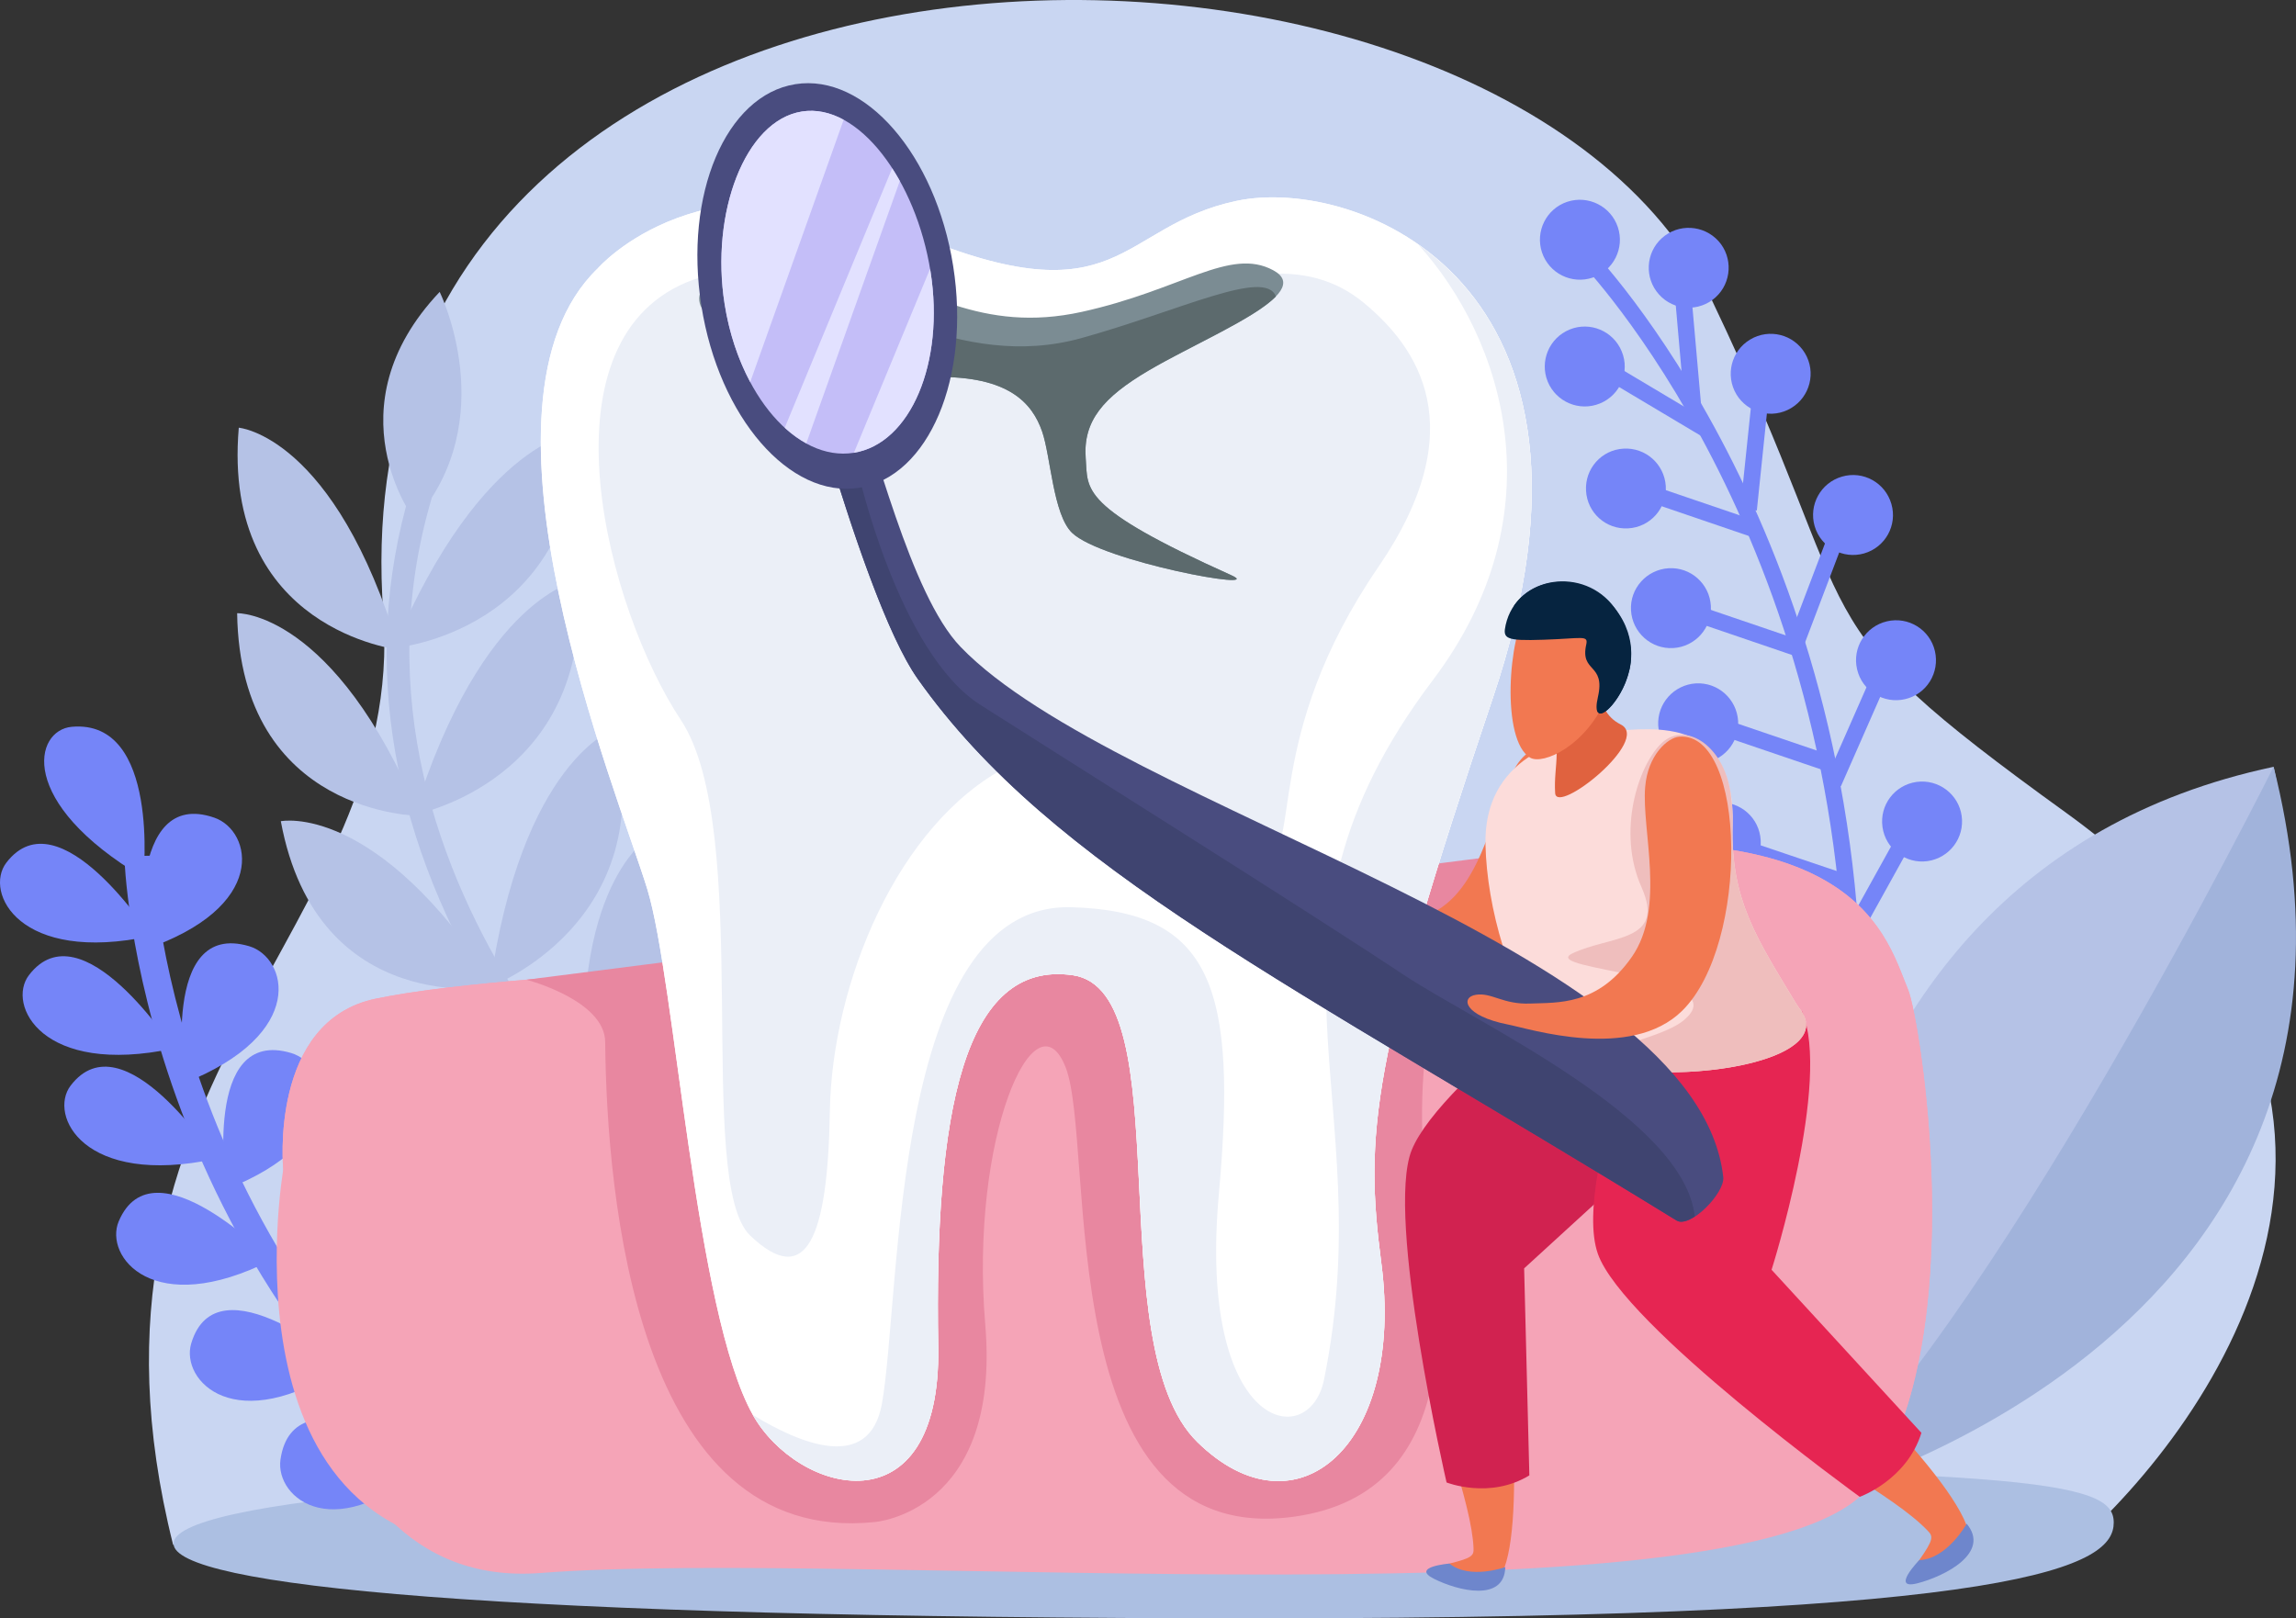 <?xml version="1.0" encoding="UTF-8" standalone="no"?>
<!-- Generator: Adobe Illustrator 27.5.0, SVG Export Plug-In . SVG Version: 6.00 Build 0)  -->

<svg
   version="1.1"
   id="Layer_1"
   x="0px"
   y="0px"
   viewBox="0 0 106.608 75.153"
   xml:space="preserve"
   sodipodi:docname="26764315_2002.i402.001.P.m004.c25.Dental health flat icons.svg"
   width="106.608"
   height="75.153"
   xmlns:inkscape="http://www.inkscape.org/namespaces/inkscape"
   xmlns:sodipodi="http://sodipodi.sourceforge.net/DTD/sodipodi-0.dtd"
   xmlns="http://www.w3.org/2000/svg"
   xmlns:svg="http://www.w3.org/2000/svg"><rect x="0" y="0" width="106.608" height="75.153" fill="#333333" stroke="none"/><defs
   id="defs1251" /><sodipodi:namedview
   id="namedview1251"
   pagecolor="#505050"
   bordercolor="#ffffff"
   borderopacity="1"
   inkscape:showpageshadow="0"
   inkscape:pageopacity="0"
   inkscape:pagecheckerboard="1"
   inkscape:deskcolor="#505050" />
<g
   id="g88"
   inkscape:export-filename="g88.svg"
   inkscape:export-xdpi="450.24857"
   inkscape:export-ydpi="450.24857"
   transform="translate(-23.979,-27.675)">
			<path
   style="fill:#c9d6f2"
   d="M 85.176,99.114 32.017,99.412 C 26.558,77.641 42.845,70.883 41.776,56.15 39.229,21.082 93.665,21.082 103.474,41.633 c 7.485,15.684 3.525,14.464 16.45,23.795 17.85,12.89 6.897,28.326 0.295,34.102 z"
   id="path1" />
			<path
   style="fill:#acbfe2"
   d="m 122.124,98.381 c 0,1.944 -3.694,4.447 -39.554,4.447 -35.86,0 -50.533,-1.525 -50.533,-3.47 0,-1.946 14.674,-3.572 50.533,-3.572 35.859,0 39.554,0.648 39.554,2.595 z"
   id="path2" />
			<g
   id="g17">
				<g
   id="g3">
					<path
   style="fill:#7585f8"
   d="M 47.483,99.277 48.26,98.229 C 31.602,85.895 31.062,67.598 31.057,67.411 l -1.306,0.026 c 0.008,0.187 0.541,19.111 17.732,31.84 z"
   id="path3" />
				</g>
				<g
   id="g4">
					<path
   style="fill:#7585f8"
   d="m 30.634,68.424 c 0,0 0.783,-7.363 -3.321,-6.998 -1.748,0.155 -2.568,3.499 3.321,6.998 z"
   id="path4" />
				</g>
				<g
   id="g5">
					<path
   style="fill:#7585f8"
   d="m 30.979,71.144 c 0,0 -4.257,-6.616 -6.708,-3.404 -1.042,1.371 0.592,4.712 6.708,3.404 z"
   id="path5" />
				</g>
				<g
   id="g6">
					<path
   style="fill:#7585f8"
   d="m 30.63,71.789 c 0,0 -0.8,-7.562 3.3,-6.143 1.746,0.602 2.577,4.166 -3.3,6.143 z"
   id="path6" />
				</g>
				<g
   id="g7">
					<path
   style="fill:#7585f8"
   d="m 32.554,77.961 c 0,0 -1.152,-7.566 2.991,-6.347 1.761,0.519 2.75,4.055 -2.991,6.347 z"
   id="path7" />
				</g>
				<g
   id="g8">
					<path
   style="fill:#7585f8"
   d="m 34.483,82.905 c 0,0 -1.123,-7.561 3.014,-6.33 1.766,0.521 2.743,4.061 -3.014,6.33 z"
   id="path8" />
				</g>
				<g
   id="g9">
					<path
   style="fill:#7585f8"
   d="m 37.841,88.522 c 0,0 -2.382,-7.396 1.808,-6.932 1.786,0.196 3.332,3.569 -1.808,6.932 z"
   id="path9" />
				</g>
				<g
   id="g10">
					<path
   style="fill:#7585f8"
   d="m 41.117,92.675 c 0,0 -2.184,-7.442 2.013,-6.85 1.779,0.25 3.239,3.657 -2.013,6.85 z"
   id="path10" />
				</g>
				<g
   id="g11">
					<path
   style="fill:#7585f8"
   d="m 46.109,97.369 c 0,0 -4,-6.774 0.037,-7.41 1.721,-0.269 3.982,2.697 -0.037,7.41 z"
   id="path11" />
				</g>
				<g
   id="g12">
					<path
   style="fill:#7585f8"
   d="m 32.034,76.365 c 0,0 -4.264,-6.62 -6.714,-3.402 -1.039,1.369 0.593,4.703 6.714,3.402 z"
   id="path12" />
				</g>
				<g
   id="g13">
					<path
   style="fill:#7585f8"
   d="m 33.973,81.493 c 0,0 -4.269,-6.617 -6.716,-3.402 -1.041,1.369 0.596,4.707 6.716,3.402 z"
   id="path13" />
				</g>
				<g
   id="g14">
					<path
   style="fill:#7585f8"
   d="m 36.578,86.193 c 0,0 -5.478,-5.609 -7.087,-1.8 -0.687,1.622 1.593,4.578 7.087,1.8 z"
   id="path14" />
				</g>
				<g
   id="g15">
					<path
   style="fill:#7585f8"
   d="m 39.994,91.097 c 0,0 -5.944,-5.049 -7.138,-1.03 -0.503,1.71 2.026,4.435 7.138,1.03 z"
   id="path15" />
				</g>
				<g
   id="g16">
					<path
   style="fill:#7585f8"
   d="m 44.076,95.405 c 0,0 -6.47,-4.181 -7.075,0.054 -0.251,1.803 2.586,4.16 7.075,-0.054 z"
   id="path16" />
				</g>
			</g>
			<g
   id="g29">
				<g
   id="g28">
					<g
   id="g18">
						<path
   style="fill:#b5c2e6"
   d="m 56.36,83.611 -0.673,0.876 C 55.5,84.337 51.053,80.757 47.228,74.781 42.138,66.824 40.677,58.442 43.015,50.533 l 1.01,0.269 c -5.426,18.37 12.159,32.666 12.335,32.809 z"
   id="path17" />
					</g>
					<g
   id="g19">
						<path
   style="fill:#b5c2e6"
   d="m 43.239,51.834 c 0,0 -3.966,-5.194 1.155,-10.604 0.001,0 2.915,5.922 -1.155,10.604 z"
   id="path18" />
					</g>
					<g
   id="g20">
						<path
   style="fill:#b5c2e6"
   d="m 42.511,57.848 c 0,0 -8.25,-0.901 -7.445,-10.311 -0.001,0 4.457,0.354 7.445,10.311 z"
   id="path19" />
					</g>
					<g
   id="g21">
						<path
   style="fill:#b5c2e6"
   d="m 42.252,57.767 c 0,0 8.338,-0.649 8.66,-10.062 0,0 -4.488,0.213 -8.66,10.062 z"
   id="path20" />
					</g>
					<g
   id="g22">
						<path
   style="fill:#b5c2e6"
   d="m 43.468,65.563 c 0,0 -8.341,-0.015 -8.478,-9.412 0,-0.001 4.489,-0.128 8.478,9.412 z"
   id="path21" />
					</g>
					<g
   id="g23">
						<path
   style="fill:#b5c2e6"
   d="m 43.199,65.508 c 0,0 8.272,-1.525 7.649,-10.882 10e-4,0 -4.466,0.69 -7.649,10.882 z"
   id="path22" />
					</g>
					<g
   id="g24">
						<path
   style="fill:#b5c2e6"
   d="m 47.001,73.512 c 0,0 -8.287,1.454 -9.983,-7.701 0,0 4.438,-0.922 9.983,7.701 z"
   id="path23" />
					</g>
					<g
   id="g25">
						<path
   style="fill:#b5c2e6"
   d="m 46.723,73.503 c 0,0 7.963,-2.956 5.796,-11.984 0,0 -4.326,1.463 -5.796,11.984 z"
   id="path24" />
					</g>
					<g
   id="g26">
						<path
   style="fill:#b5c2e6"
   d="m 51.597,79.594 c 0,0 -7.729,3.617 -11.707,-4.659 0,0 4.107,-2.068 11.707,4.659 z"
   id="path25" />
					</g>
					<g
   id="g27">
						<path
   style="fill:#b5c2e6"
   d="m 51.328,79.663 c 0,0 7.038,-4.957 2.633,-12.979 0,0.001 -3.857,2.554 -2.633,12.979 z"
   id="path26" />
					</g>
				</g>
			</g>
			<g
   id="g30">
				<path
   style="fill:#b5c2e6"
   d="m 107.278,97.478 c 0,0 -2.19,-28.999 22.269,-34.194 0,-10e-4 6.151,24.962 -22.269,34.194 z"
   id="path29" />
				<path
   style="fill:#a1b3db"
   d="m 129.547,63.283 c 0,0 -13.434,26.904 -22.269,34.194 0,10e-4 29.104,-7.037 22.269,-34.194 z"
   id="path30" />
			</g>
			<g
   id="g53">
				<g
   id="g31">
					<path
   style="fill:#7585f8"
   d="M 110.417,74.884 C 110.37,52.192 97.972,39.37 97.843,39.242 L 97.3,39.781 c 0.123,0.125 12.305,12.739 12.351,35.104 z"
   id="path31" />
				</g>
				<g
   id="g32">
					
						<rect
   x="100.56"
   y="43.617"
   transform="matrix(0.512,-0.859,0.859,0.512,9.493,109.275)"
   style="fill:#7585f8"
   width="0.766"
   height="5.328"
   id="rect31" />
				</g>
				<g
   id="g33">
					<polygon
   style="fill:#7585f8"
   points="100.594,50.188 100.34,50.913 105.383,52.634 105.634,51.904 "
   id="polygon32" />
				</g>
				<g
   id="g34">
					<polygon
   style="fill:#7585f8"
   points="102.679,55.748 102.432,56.47 107.475,58.19 107.726,57.464 "
   id="polygon33" />
				</g>
				<g
   id="g35">
					
						<rect
   x="105.96"
   y="59.652"
   transform="matrix(0.322,-0.947,0.947,0.322,13.07,142.891)"
   style="fill:#7585f8"
   width="0.766"
   height="5.329"
   id="rect34" />
				</g>
				<g
   id="g36">
					
						<rect
   x="107.015"
   y="65.185"
   transform="matrix(0.32,-0.947,0.947,0.32,8.749,147.883)"
   style="fill:#7585f8"
   width="0.765"
   height="5.324"
   id="rect35" />
				</g>
				<g
   id="g37">
					<polygon
   style="fill:#7585f8"
   points="101.733,41.224 102.198,46.529 102.963,46.465 102.493,41.154 "
   id="polygon36" />
				</g>
				<g
   id="g38">
					<polygon
   style="fill:#7585f8"
   points="105.339,46 104.786,51.305 105.552,51.383 106.102,46.081 "
   id="polygon37" />
				</g>
				<g
   id="g39">
					
						<rect
   x="105.688"
   y="54.55"
   transform="matrix(0.355,-0.935,0.935,0.355,18.535,136.731)"
   style="fill:#7585f8"
   width="5.328"
   height="0.767"
   id="rect38" />
				</g>
				<g
   id="g40">
					<polygon
   style="fill:#7585f8"
   points="110.906,58.995 108.759,63.873 109.458,64.184 111.605,59.301 "
   id="polygon39" />
				</g>
				<g
   id="g41">
					
						<rect
   x="108.44"
   y="68.513"
   transform="matrix(0.485,-0.875,0.875,0.485,-3.004,132.691)"
   style="fill:#7585f8"
   width="5.329"
   height="0.765"
   id="rect40" />
				</g>
				<g
   id="g42">
					<path
   style="fill:#7585f8"
   d="m 95.576,39.395 c 0.324,0.974 1.379,1.498 2.349,1.173 0.972,-0.321 1.499,-1.377 1.173,-2.347 -0.325,-0.972 -1.378,-1.496 -2.349,-1.175 -0.972,0.324 -1.496,1.376 -1.173,2.349 z"
   id="path41" />
				</g>
				<g
   id="g43">
					<path
   style="fill:#7585f8"
   d="m 95.844,45.399 c 0.39,0.946 1.475,1.401 2.421,1.013 0.952,-0.387 1.404,-1.472 1.015,-2.417 -0.389,-0.949 -1.472,-1.405 -2.419,-1.018 -0.95,0.39 -1.405,1.473 -1.017,2.422 z"
   id="path42" />
				</g>
				<g
   id="g44">
					<path
   style="fill:#7585f8"
   d="m 97.622,50.463 c 0.054,1.027 0.932,1.811 1.959,1.748 1.021,-0.057 1.802,-0.933 1.744,-1.959 -0.063,-1.023 -0.937,-1.803 -1.961,-1.743 -1.024,0.054 -1.802,0.934 -1.742,1.954 z"
   id="path43" />
				</g>
				<g
   id="g45">
					<path
   style="fill:#7585f8"
   d="m 99.71,56.021 c 0.061,1.025 0.938,1.808 1.96,1.749 1.025,-0.06 1.806,-0.939 1.747,-1.959 -0.057,-1.024 -0.935,-1.809 -1.958,-1.748 -1.023,0.061 -1.811,0.94 -1.749,1.958 z"
   id="path44" />
				</g>
				<g
   id="g46">
					<path
   style="fill:#7585f8"
   d="m 100.974,61.37 c 0.066,1.026 0.937,1.81 1.96,1.748 1.022,-0.057 1.808,-0.934 1.75,-1.956 -0.063,-1.026 -0.933,-1.808 -1.96,-1.752 -1.029,0.063 -1.806,0.941 -1.75,1.96 z"
   id="path45" />
				</g>
				<g
   id="g47">
					<path
   style="fill:#7585f8"
   d="m 102.029,66.905 c 0.059,1.024 0.935,1.804 1.959,1.746 1.025,-0.06 1.806,-0.938 1.743,-1.961 -0.059,-1.024 -0.931,-1.804 -1.954,-1.748 -1.025,0.06 -1.806,0.938 -1.748,1.963 z"
   id="path46" />
				</g>
				<g
   id="g48">
					<path
   style="fill:#7585f8"
   d="m 103.771,38.869 c 0.682,0.759 0.618,1.935 -0.139,2.618 -0.764,0.687 -1.94,0.626 -2.623,-0.138 -0.685,-0.76 -0.623,-1.937 0.139,-2.62 0.762,-0.683 1.931,-0.619 2.623,0.14 z"
   id="path47" />
				</g>
				<g
   id="g49">
					<path
   style="fill:#7585f8"
   d="m 107.786,44.076 c 0.527,0.879 0.242,2.018 -0.635,2.546 -0.876,0.53 -2.018,0.243 -2.547,-0.633 -0.525,-0.88 -0.245,-2.018 0.637,-2.546 0.877,-0.529 2.016,-0.245 2.545,0.633 z"
   id="path48" />
				</g>
				<g
   id="g50">
					<path
   style="fill:#7585f8"
   d="m 111.8,51.078 c 0.287,0.984 -0.281,2.012 -1.265,2.296 -0.986,0.283 -2.011,-0.283 -2.298,-1.265 -0.286,-0.984 0.281,-2.017 1.269,-2.301 0.983,-0.287 2.01,0.283 2.294,1.27 z"
   id="path49" />
				</g>
				<g
   id="g51">
					<path
   style="fill:#7585f8"
   d="m 113.821,57.909 c 0.233,0.999 -0.381,2 -1.382,2.233 -0.996,0.234 -1.999,-0.384 -2.231,-1.383 -0.237,-0.995 0.384,-1.995 1.386,-2.231 0.996,-0.234 1.994,0.384 2.227,1.381 z"
   id="path50" />
				</g>
				<g
   id="g52">
					<path
   style="fill:#7585f8"
   d="m 115.063,65.564 c 0.143,1.017 -0.564,1.952 -1.582,2.1 -1.014,0.142 -1.955,-0.57 -2.094,-1.583 -0.144,-1.017 0.564,-1.951 1.581,-2.095 1.014,-0.14 1.953,0.566 2.095,1.578 z"
   id="path51" />
				</g>
			</g>
			<g
   id="g63">
				<path
   style="fill:#f5a4b7"
   d="m 37.132,81.987 c 0,0 -3.264,18.653 11.537,17.581 14.804,-1.071 57.478,3.869 62.179,-2.977 4.702,-6.846 2.273,-21.646 1.731,-22.949 -1.121,-2.688 -2.604,-9.821 -23.894,-5.342 -21.292,4.479 -39.718,4.182 -47.262,5.753 -4.972,1.037 -4.291,7.934 -4.291,7.934 z"
   id="path53" />
				<path
   style="fill:#f5a4b7"
   d="m 37.132,81.987 c 0,0 -0.307,19.69 11.957,18.734 14.797,-1.153 57.058,2.716 61.759,-4.13 4.702,-6.846 2.273,-21.646 1.731,-22.949 -1.121,-2.688 -2.604,-9.821 -23.894,-5.342 -21.292,4.479 -39.718,4.182 -47.262,5.753 -4.972,1.037 -4.291,7.934 -4.291,7.934 z"
   id="path54" />
				<path
   style="fill:#e887a0"
   d="m 48.424,73.172 c 0,0 3.637,0.946 3.655,2.888 0.068,7.088 1.422,23.446 12.515,22.296 0,0 5.865,-0.439 5.133,-9.16 -0.733,-8.722 2.326,-15.543 3.734,-11.95 1.409,3.592 -0.789,22.44 10.609,20.86 8.055,-1.116 6.913,-10.283 6.19,-15.09 -0.832,-5.526 0.383,-13.124 3.669,-15.647 z"
   id="path55" />
				<g
   id="g62">
					<path
   style="fill:#ffffff"
   d="m 51.727,40.146 c 0,0 4.893,-5.686 14.627,-1.617 9.72,4.064 9.486,-0.348 15.039,-1.525 5.554,-1.179 18.438,3.722 11.9,23.086 -5.675,16.811 -5.957,20.279 -5.178,26.233 1.108,8.473 -3.934,12.839 -8.543,8.315 -4.606,-4.523 -0.714,-20.953 -5.784,-21.677 -5.073,-0.722 -6.435,6.395 -6.246,17.265 0.146,8.619 -6.516,6.854 -8.604,3.159 C 56.255,88.634 55.333,73.202 54.035,68.967 52.634,64.401 45.218,46.435 51.727,40.146 Z"
   id="path56" />
					<path
   style="fill:#ffffff"
   d="m 51.727,40.146 c 0,0 4.893,-5.686 14.627,-1.617 9.72,4.064 9.486,-0.348 15.039,-1.525 5.554,-1.179 18.438,3.722 11.9,23.086 -5.675,16.811 -5.957,20.279 -5.178,26.233 1.108,8.473 -3.934,12.839 -8.543,8.315 -4.606,-4.523 -0.714,-20.953 -5.784,-21.677 -5.073,-0.722 -6.435,6.395 -6.246,17.265 0.146,8.619 -6.516,6.854 -8.604,3.159 C 56.255,88.634 55.333,73.202 54.035,68.967 52.634,64.401 45.218,46.435 51.727,40.146 Z"
   id="path57" />
					<path
   style="fill:#ebeff7"
   d="m 67.542,90.226 c -0.188,-10.87 1.173,-17.986 6.246,-17.265 5.07,0.724 1.179,17.153 5.784,21.677 4.608,4.524 9.65,0.158 8.543,-8.315 -0.779,-5.954 -0.497,-9.423 5.178,-26.233 3.935,-11.652 0.833,-18.062 -3.469,-21.066 3.956,4.359 6.557,12.462 0.686,20.234 -9.1,12.048 -2.355,19.245 -5.054,32.486 -0.687,3.381 -5.874,2.396 -4.884,-8.606 0.858,-9.533 -0.29,-13.153 -6.848,-13.333 -8.381,-0.228 -7.9,18.125 -8.797,23.06 -0.58,3.207 -3.807,1.855 -5.992,0.515 0,0.002 0.002,0.004 0.002,0.005 2.089,3.694 8.751,5.46 8.605,-3.159 z"
   id="path58" />
					<path
   style="fill:#ebeff7"
   d="m 87.308,41.741 c 2.494,2.064 5.106,5.781 0.679,12.251 -5.461,7.979 -3.496,13.129 -5.333,13.805 -1.836,0.675 -6.756,-7.192 -11.887,-4.53 -5.131,2.662 -8.159,10.095 -8.256,16.007 -0.095,5.91 -1.093,8.265 -3.698,5.779 -2.606,-2.485 0.18,-18.813 -3.222,-23.946 -3.401,-5.133 -6.652,-17.403 0.25,-20.314 5.654,-2.386 10.506,6.086 19.053,2.098 6.235,-2.909 9.83,-3.287 12.414,-1.15 z"
   id="path59" />
					<g
   id="g61">
						<path
   style="fill:#7b8c93"
   d="m 57.687,40.194 c 0.624,-0.333 2.822,-1.255 5.5,-0.346 3.58,1.217 6.378,3.331 11.021,2.31 4.645,-1.022 6.874,-3.018 8.888,-1.934 2.018,1.085 -3.007,3.017 -5.794,4.662 -2.103,1.242 -3.043,2.34 -2.911,4.078 0.114,1.453 -0.344,2.232 6.756,5.421 1.745,0.783 -6.023,-0.637 -7.394,-1.971 -0.878,-0.855 -0.984,-3.545 -1.386,-4.702 -0.458,-1.313 -1.544,-2.581 -4.949,-2.53 -3.407,0.052 -14.698,-2.344 -9.731,-4.988 z"
   id="path60" />
						<path
   style="fill:#5c6a6d"
   d="m 72.367,47.713 c 0.401,1.157 0.508,3.847 1.386,4.702 1.37,1.334 9.139,2.754 7.394,1.971 -7.1,-3.188 -6.642,-3.968 -6.756,-5.421 -0.132,-1.738 0.809,-2.836 2.911,-4.078 1.925,-1.137 4.916,-2.41 5.919,-3.446 -0.499,-1.324 -4.465,0.669 -9.037,1.936 -5.686,1.575 -10.429,-2.206 -13.737,-2.546 -2.158,-0.223 -2.795,1.065 -2.977,1.988 2.28,1.412 7.751,2.397 9.948,2.364 3.405,-0.051 4.491,1.217 4.949,2.53 z"
   id="path61" />
					</g>
				</g>
			</g>
			<g
   id="g87">
				<path
   style="fill:#5c6a6d"
   d="m 61.066,43.143 c 0,0 -0.178,1.528 1.037,2.313 1.217,0.786 1.95,1.578 1.921,2.381 -0.028,0.805 0.218,1.282 0.218,1.282 0,0 0.742,-1.438 0.374,-2.044 -0.371,-0.605 -2.517,-2.612 -1.318,-3.052 0.828,-0.302 -2.232,-0.88 -2.232,-0.88 z"
   id="path63" />
				<path
   style="fill:#f27851"
   d="m 97.279,62.282 c -0.474,-0.219 -2.038,-0.341 -2.855,0.891 -1.101,1.653 -1.479,5.68 -3.934,6.893 -2.465,1.21 -3.997,0.176 -5.115,-0.386 -1.116,-0.558 -1.301,-1.308 -1.993,-1.559 -0.681,-0.252 -0.949,0.577 0.627,1.904 0.759,0.633 4.107,4.215 7.304,3.321 4.187,-1.181 8.784,-9.779 5.966,-11.064 z"
   id="path64" />
				<g
   id="g71">
					<g
   id="g70">
						<g
   id="g68">
							<g
   id="g66">
								<g
   id="g65">
									<path
   style="fill:#f27851"
   d="m 90.078,90.41 c 0.614,3.058 2.236,7.055 2.32,9.155 0.012,0.334 -0.029,0.455 -1.117,0.719 -1.085,0.257 -0.095,0.937 1.751,1.008 1.845,0.071 1.288,-8.831 0.603,-13.03 -0.608,-3.67 -4.268,-1.4 -3.557,2.148 z"
   id="path65" />
								</g>
							</g>
							<g
   id="g67">
								<path
   style="fill:#6e86cc"
   d="m 93.872,100.448 c 0,0 -1.652,0.6 -2.591,-0.164 0,0 -1.825,0.151 -0.719,0.708 1.105,0.557 3.272,1.1 3.31,-0.544 z"
   id="path66" />
							</g>
						</g>
						<g
   id="g69">
							<path
   style="fill:#d12250"
   d="m 100.395,71.006 c 0,0 -9.5,6.671 -10.87,10.082 -1.227,3.068 1.621,15.43 1.621,15.43 0,0 2.002,0.796 3.844,-0.329 l -0.242,-9.613 8.018,-7.334 v 0 z"
   id="path68" />
						</g>
					</g>
				</g>
				<g
   id="g72">
					<path
   style="fill:#f27851"
   d="m 105.178,93.017 c 2.645,2.03 6.761,4.111 8.308,5.742 0.246,0.256 0.298,0.389 -0.393,1.365 -0.694,0.967 0.581,0.819 2.118,-0.421 1.538,-1.24 -5.176,-8.021 -8.685,-10.917 -3.068,-2.532 -4.421,1.876 -1.348,4.231 z"
   id="path71" />
					<path
   style="fill:#6e86cc"
   d="m 115.297,98.434 c 0,0 -0.91,1.643 -2.204,1.69 0,0 -1.362,1.405 -0.081,1.076 1.28,-0.33 3.405,-1.418 2.285,-2.766 z"
   id="path72" />
				</g>
				<path
   style="fill:#e62552"
   d="m 101.801,70.959 c 0,0 -4.928,11.23 -3.631,14.938 1.17,3.336 12.162,11.288 12.162,11.288 0,0 2.177,-0.768 2.863,-2.971 l -6.958,-7.573 c 0,0 2.783,-8.755 1.415,-12 -0.049,-0.11 0.192,0.772 0.192,0.772 z"
   id="path73" />
				<path
   style="fill:#fcdcda"
   d="m 107.504,74.47 c 0.005,-0.002 0.007,-0.005 0.01,-0.011 0,0 -0.005,0.009 -0.01,0.011 -0.051,-0.075 -0.094,-0.14 -0.145,-0.218 v 0 c -1.771,-2.944 -3.031,-4.767 -2.931,-8.253 0.147,-4.996 -3.534,-4.562 -5.782,-4.346 -2.251,0.214 -5.793,1.249 -5.693,5.259 0.069,2.891 1.101,6.613 2.92,9.016 2.066,2.724 14.123,1.602 11.631,-1.458 z"
   id="path74" />
				<path
   style="fill:#efbebd"
   d="m 107.359,74.252 c 0.051,0.078 0.094,0.143 0.145,0.218 0.005,-0.002 0.01,-0.011 0.01,-0.011 -0.003,0.006 -0.005,0.009 -0.01,0.011 1.928,2.367 -4.842,3.57 -8.969,2.739 -0.639,-0.956 2.458,-1.211 3.606,-2.14 2.645,-2.146 -6.784,-2.328 -5.16,-3.116 1.752,-0.843 4.363,-0.508 3.217,-3.077 -1.149,-2.57 -0.16,-5.643 0.926,-6.684 1.135,-1.089 3.03,0.188 3.238,2.554 0.052,0.376 0.081,0.786 0.066,1.253 -0.1,3.486 1.161,5.309 2.931,8.253 z"
   id="path75" />
				<g
   id="g79">
					<path
   style="fill:#e0623f"
   d="m 98.324,58.717 c 0,0 -0.497,1.899 0.907,2.601 1.438,0.718 -2.974,4.23 -3.043,3.189 -0.09,-1.345 0.438,-2.252 -0.489,-3.644 z"
   id="path76" />
					<path
   style="fill:#f27851"
   d="m 94.928,55.925 c -0.923,1.265 -1.263,6.131 0.102,6.937 0.598,0.345 2.612,-0.548 3.568,-2.839 0.396,-0.937 0.78,-2.634 -0.363,-4.056 -0.516,-0.646 -2.229,-1.514 -3.307,-0.042 z"
   id="path77" />
					<path
   style="fill:#062440"
   d="m 93.89,56.696 c -0.137,0.629 -0.041,0.749 1.762,0.687 1.799,-0.058 2.079,-0.229 1.979,0.224 -0.294,1.324 0.906,0.851 0.543,2.433 -0.365,1.584 0.936,0.423 1.359,-0.896 0.083,-0.269 0.599,-1.579 -0.59,-3.242 -1.392,-1.943 -4.533,-1.512 -5.053,0.794 z"
   id="path78" />
					<path
   style="fill:#062440"
   d="m 98.943,55.9 c 1.205,1.512 0.673,2.974 0.59,3.242 -0.313,0.979 -1.11,1.895 -1.352,1.612 -0.289,-0.339 0.805,-0.695 0.301,-1.666 -0.505,-0.971 0.139,-1.318 -0.193,-2.185 -0.327,-0.866 -0.966,-0.571 -2.999,-0.507 -0.828,0.027 -1.036,-0.255 -1.006,-0.6 1.024,-1.475 3.393,-1.486 4.659,0.104 z"
   id="path79" />
				</g>
				<path
   style="fill:#494c7f"
   d="m 60.401,41.323 c 0,0 3.524,14.106 6.188,17.874 6.252,8.838 17.322,14.131 35.237,25.156 0.631,0.388 2.25,-1.278 2.168,-2.014 C 102.807,71.623 75.864,65.275 68.584,57.719 66.209,55.255 64.6,48.1 63.489,45.508 61.474,40.802 60.401,41.323 60.401,41.323 Z"
   id="path80" />
				<path
   style="fill:#3f4470"
   d="m 101.827,84.354 c 0.206,0.127 0.521,0.021 0.844,-0.187 C 102.173,79.58 92.525,75.185 89.141,72.935 84.626,69.934 73.286,62.825 69.492,60.403 65.696,57.982 63.817,49.569 63.817,49.569 L 62.264,48.07 c 1.245,4.18 2.908,9.121 4.326,11.128 6.252,8.837 17.322,14.13 35.237,25.156 z"
   id="path81" />
				<path
   style="fill:#494c7f"
   d="m 68.237,40.031 c 0.817,5.176 -1.136,9.785 -4.366,10.296 -3.227,0.51 -6.508,-3.272 -7.325,-8.448 -0.818,-5.175 1.134,-9.784 4.363,-10.295 3.228,-0.51 6.509,3.272 7.328,8.447 z"
   id="path82" />
				<path
   style="fill:#c4bef8"
   d="m 67.185,40.286 c 0.667,4.232 -0.928,8 -3.568,8.417 -2.64,0.417 -5.321,-2.674 -5.991,-6.906 -0.67,-4.232 0.949,-8.528 3.588,-8.944 2.639,-0.418 5.302,3.202 5.971,7.433 z"
   id="path83" />
				<path
   style="fill:#f27851"
   d="m 101.947,61.885 c -0.528,0.043 -1.46,0.849 -1.58,2.345 -0.167,2.001 0.967,5.602 -0.615,7.876 -1.586,2.282 -3.451,2.118 -4.712,2.172 -1.269,0.053 -1.797,-0.521 -2.527,-0.408 -0.732,0.111 -0.56,0.98 1.485,1.382 0.981,0.188 5.705,1.718 8.095,-0.646 3.13,-3.096 2.975,-12.968 -0.146,-12.721 z"
   id="path84" />
				<path
   style="fill:#e2e1ff"
   d="m 65.404,35.49 -4.988,12.049 c 0.322,0.292 0.657,0.534 1.001,0.724 L 65.759,36.08 c -0.113,-0.203 -0.232,-0.4 -0.355,-0.59 z"
   id="path85" />
				<path
   style="fill:#e2e1ff"
   d="M 67.162,40.164 63.628,48.7 c 2.633,-0.427 4.224,-4.188 3.557,-8.414 -0.008,-0.041 -0.018,-0.081 -0.023,-0.122 z"
   id="path86" />
				<path
   style="fill:#e2e1ff"
   d="m 61.213,32.853 c -2.639,0.416 -4.258,4.712 -3.588,8.944 0.212,1.349 0.632,2.579 1.188,3.619 l 4.339,-12.18 c -0.627,-0.341 -1.285,-0.487 -1.939,-0.383 z"
   id="path87" />
			</g>
		</g>
</svg>
